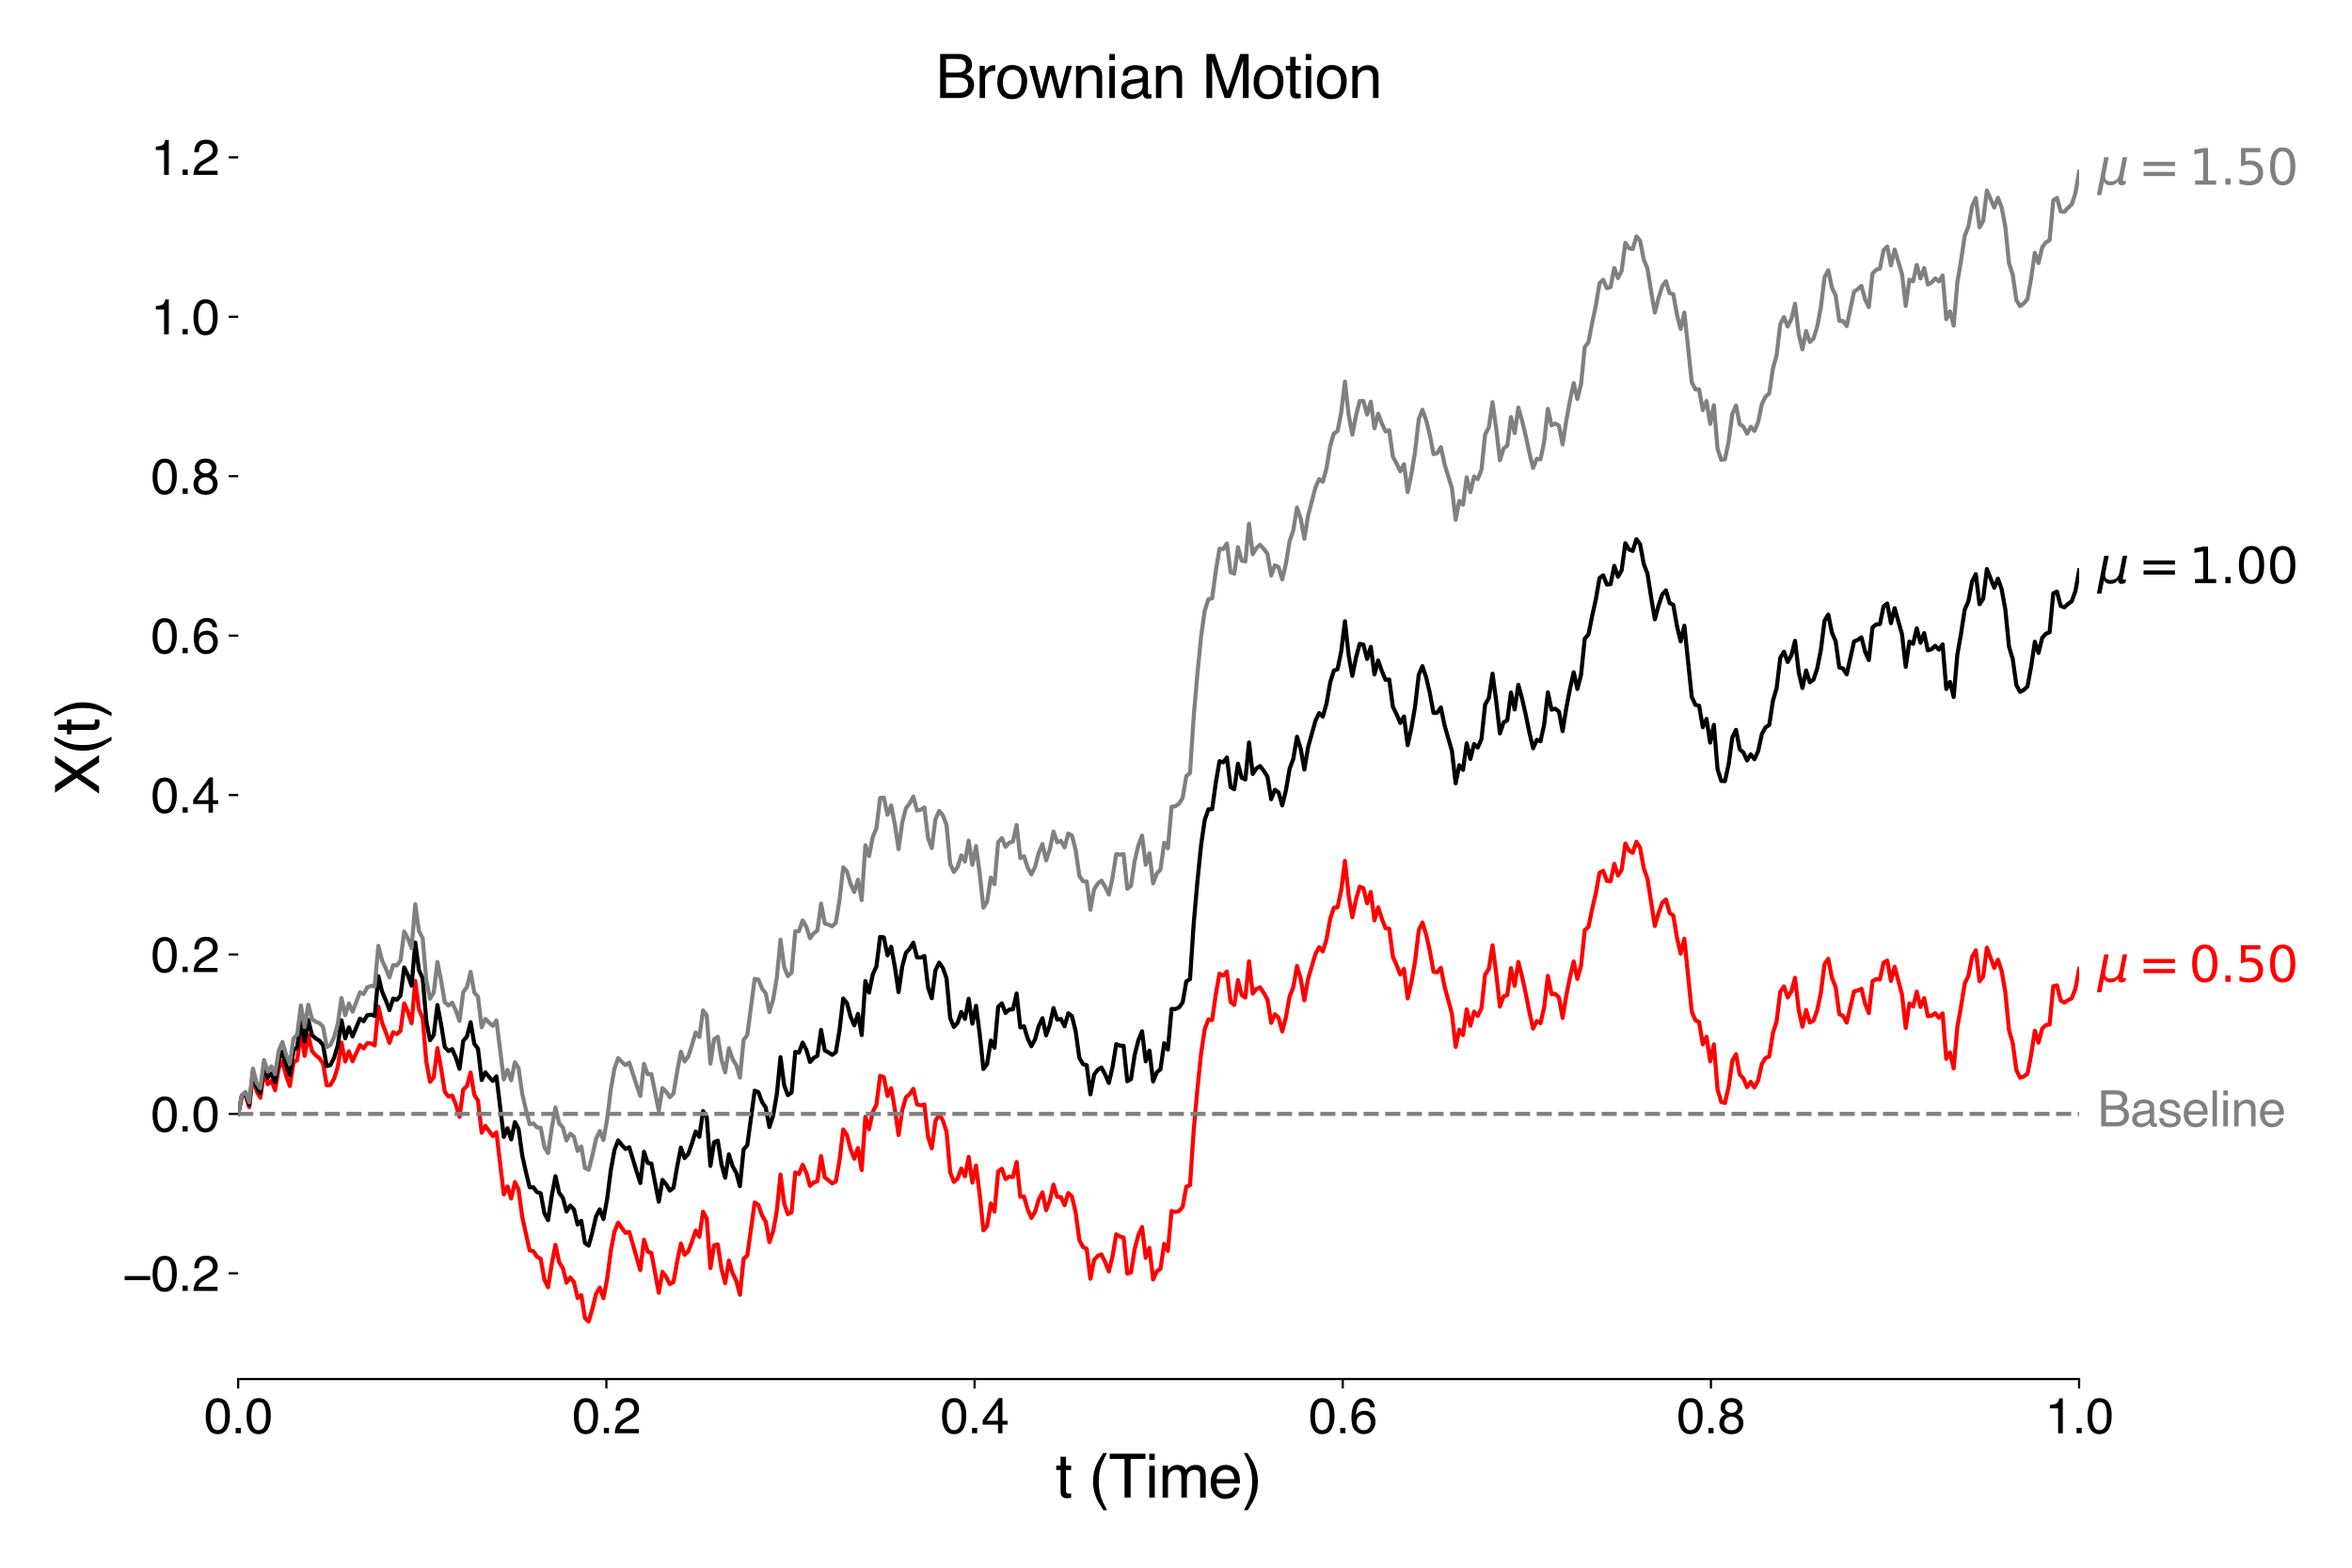 <?xml version="1.0" encoding="utf-8" standalone="no"?>
<!DOCTYPE svg PUBLIC "-//W3C//DTD SVG 1.1//EN"
  "http://www.w3.org/Graphics/SVG/1.1/DTD/svg11.dtd">
<svg xmlns:xlink="http://www.w3.org/1999/xlink" width="864pt" height="576pt" viewBox="0 0 864 576" xmlns="http://www.w3.org/2000/svg" version="1.1">
 <defs>
  <style type="text/css">*{stroke-linejoin: round; stroke-linecap: butt}</style>
 </defs>
 <g id="figure_1">
  <g id="patch_1">
   <path d="M 0 576 
L 864 576 
L 864 0 
L 0 0 
z
" style="fill: #ffffff"/>
  </g>
  <g id="axes_1">
   <g id="patch_2">
    <path d="M 87.5 506.68 
L 763.754 506.68 
L 763.754 42 
L 87.5 42 
z
" style="fill: #ffffff"/>
   </g>
   <g id="matplotlib.axis_1">
    <g id="xtick_1">
     <g id="line2d_1">
      <defs>
       <path id="m5b797ebaa3" d="M 0 0 
L 0 3.5 
" style="stroke: #000000; stroke-width: 0.8"/>
      </defs>
      <g>
       <use xlink:href="#m5b797ebaa3" x="87.5" y="506.68" style="stroke: #000000; stroke-width: 0.8"/>
      </g>
     </g>
     <g id="text_1">
      <!-- 0.0 -->
      <g transform="translate(74.99 526.592) scale(0.18 -0.18)">
       <defs>
        <path id="Helvetica-30" d="M 1731 4475 
Q 2600 4475 2988 3759 
Q 3288 3206 3288 2244 
Q 3288 1331 3016 734 
Q 2622 -122 1728 -122 
Q 922 -122 528 578 
Q 200 1163 200 2147 
Q 200 2909 397 3456 
Q 766 4475 1731 4475 
z
M 1725 391 
Q 2163 391 2422 778 
Q 2681 1166 2681 2222 
Q 2681 2984 2493 3476 
Q 2306 3969 1766 3969 
Q 1269 3969 1039 3501 
Q 809 3034 809 2125 
Q 809 1441 956 1025 
Q 1181 391 1725 391 
z
" transform="scale(0.016)"/>
        <path id="Helvetica-2e" d="M 547 681 
L 1200 681 
L 1200 0 
L 547 0 
L 547 681 
z
" transform="scale(0.016)"/>
       </defs>
       <use xlink:href="#Helvetica-30"/>
       <use xlink:href="#Helvetica-2e" x="55.615"/>
       <use xlink:href="#Helvetica-30" x="83.398"/>
      </g>
     </g>
    </g>
    <g id="xtick_2">
     <g id="line2d_2">
      <g>
       <use xlink:href="#m5b797ebaa3" x="222.751" y="506.68" style="stroke: #000000; stroke-width: 0.8"/>
      </g>
     </g>
     <g id="text_2">
      <!-- 0.2 -->
      <g transform="translate(210.241 526.592) scale(0.18 -0.18)">
       <defs>
        <path id="Helvetica-32" d="M 200 0 
Q 231 578 439 1006 
Q 647 1434 1250 1784 
L 1850 2131 
Q 2253 2366 2416 2531 
Q 2672 2791 2672 3125 
Q 2672 3516 2437 3745 
Q 2203 3975 1813 3975 
Q 1234 3975 1013 3538 
Q 894 3303 881 2888 
L 309 2888 
Q 319 3472 525 3841 
Q 891 4491 1816 4491 
Q 2584 4491 2939 4075 
Q 3294 3659 3294 3150 
Q 3294 2613 2916 2231 
Q 2697 2009 2131 1694 
L 1703 1456 
Q 1397 1288 1222 1134 
Q 909 863 828 531 
L 3272 531 
L 3272 0 
L 200 0 
z
" transform="scale(0.016)"/>
       </defs>
       <use xlink:href="#Helvetica-30"/>
       <use xlink:href="#Helvetica-2e" x="55.615"/>
       <use xlink:href="#Helvetica-32" x="83.398"/>
      </g>
     </g>
    </g>
    <g id="xtick_3">
     <g id="line2d_3">
      <g>
       <use xlink:href="#m5b797ebaa3" x="358.002" y="506.68" style="stroke: #000000; stroke-width: 0.8"/>
      </g>
     </g>
     <g id="text_3">
      <!-- 0.4 -->
      <g transform="translate(345.492 526.592) scale(0.18 -0.18)">
       <defs>
        <path id="Helvetica-34" d="M 2116 1584 
L 2116 3613 
L 681 1584 
L 2116 1584 
z
M 2125 0 
L 2125 1094 
L 163 1094 
L 163 1644 
L 2213 4488 
L 2688 4488 
L 2688 1584 
L 3347 1584 
L 3347 1094 
L 2688 1094 
L 2688 0 
L 2125 0 
z
" transform="scale(0.016)"/>
       </defs>
       <use xlink:href="#Helvetica-30"/>
       <use xlink:href="#Helvetica-2e" x="55.615"/>
       <use xlink:href="#Helvetica-34" x="83.398"/>
      </g>
     </g>
    </g>
    <g id="xtick_4">
     <g id="line2d_4">
      <g>
       <use xlink:href="#m5b797ebaa3" x="493.252" y="506.68" style="stroke: #000000; stroke-width: 0.8"/>
      </g>
     </g>
     <g id="text_4">
      <!-- 0.6 -->
      <g transform="translate(480.742 526.592) scale(0.18 -0.18)">
       <defs>
        <path id="Helvetica-36" d="M 1872 4494 
Q 2622 4494 2917 4105 
Q 3213 3716 3213 3303 
L 2656 3303 
Q 2606 3569 2497 3719 
Q 2294 4000 1881 4000 
Q 1409 4000 1131 3564 
Q 853 3128 822 2316 
Q 1016 2600 1309 2741 
Q 1578 2866 1909 2866 
Q 2472 2866 2890 2506 
Q 3309 2147 3309 1434 
Q 3309 825 2912 354 
Q 2516 -116 1781 -116 
Q 1153 -116 697 361 
Q 241 838 241 1966 
Q 241 2800 444 3381 
Q 834 4494 1872 4494 
z
M 1831 384 
Q 2275 384 2495 682 
Q 2716 981 2716 1388 
Q 2716 1731 2519 2042 
Q 2322 2353 1803 2353 
Q 1441 2353 1167 2112 
Q 894 1872 894 1388 
Q 894 963 1142 673 
Q 1391 384 1831 384 
z
" transform="scale(0.016)"/>
       </defs>
       <use xlink:href="#Helvetica-30"/>
       <use xlink:href="#Helvetica-2e" x="55.615"/>
       <use xlink:href="#Helvetica-36" x="83.398"/>
      </g>
     </g>
    </g>
    <g id="xtick_5">
     <g id="line2d_5">
      <g>
       <use xlink:href="#m5b797ebaa3" x="628.503" y="506.68" style="stroke: #000000; stroke-width: 0.8"/>
      </g>
     </g>
     <g id="text_5">
      <!-- 0.8 -->
      <g transform="translate(615.993 526.592) scale(0.18 -0.18)">
       <defs>
        <path id="Helvetica-38" d="M 1741 2600 
Q 2113 2600 2322 2808 
Q 2531 3016 2531 3303 
Q 2531 3553 2331 3762 
Q 2131 3972 1722 3972 
Q 1316 3972 1134 3762 
Q 953 3553 953 3272 
Q 953 2956 1187 2778 
Q 1422 2600 1741 2600 
z
M 1775 384 
Q 2166 384 2423 595 
Q 2681 806 2681 1225 
Q 2681 1659 2415 1884 
Q 2150 2109 1734 2109 
Q 1331 2109 1076 1879 
Q 822 1650 822 1244 
Q 822 894 1055 639 
Q 1288 384 1775 384 
z
M 975 2384 
Q 741 2484 609 2619 
Q 363 2869 363 3269 
Q 363 3769 725 4128 
Q 1088 4488 1753 4488 
Q 2397 4488 2762 4148 
Q 3128 3809 3128 3356 
Q 3128 2938 2916 2678 
Q 2797 2531 2547 2391 
Q 2825 2263 2984 2097 
Q 3281 1784 3281 1284 
Q 3281 694 2884 283 
Q 2488 -128 1763 -128 
Q 1109 -128 657 226 
Q 206 581 206 1256 
Q 206 1653 400 1942 
Q 594 2231 975 2384 
z
" transform="scale(0.016)"/>
       </defs>
       <use xlink:href="#Helvetica-30"/>
       <use xlink:href="#Helvetica-2e" x="55.615"/>
       <use xlink:href="#Helvetica-38" x="83.398"/>
      </g>
     </g>
    </g>
    <g id="xtick_6">
     <g id="line2d_6">
      <g>
       <use xlink:href="#m5b797ebaa3" x="763.754" y="506.68" style="stroke: #000000; stroke-width: 0.8"/>
      </g>
     </g>
     <g id="text_6">
      <!-- 1.0 -->
      <g transform="translate(751.244 526.592) scale(0.18 -0.18)">
       <defs>
        <path id="Helvetica-31" d="M 613 3169 
L 613 3600 
Q 1222 3659 1462 3798 
Q 1703 3938 1822 4456 
L 2266 4456 
L 2266 0 
L 1666 0 
L 1666 3169 
L 613 3169 
z
" transform="scale(0.016)"/>
       </defs>
       <use xlink:href="#Helvetica-31"/>
       <use xlink:href="#Helvetica-2e" x="55.615"/>
       <use xlink:href="#Helvetica-30" x="83.398"/>
      </g>
     </g>
    </g>
    <g id="text_7">
     <!-- t (Time) -->
     <g transform="translate(387.747 550.287) scale(0.22 -0.22)">
      <defs>
       <path id="Helvetica-74" d="M 525 4281 
L 1094 4281 
L 1094 3347 
L 1628 3347 
L 1628 2888 
L 1094 2888 
L 1094 703 
Q 1094 528 1213 469 
Q 1278 434 1431 434 
Q 1472 434 1519 436 
Q 1566 438 1628 444 
L 1628 0 
Q 1531 -28 1426 -40 
Q 1322 -53 1200 -53 
Q 806 -53 665 148 
Q 525 350 525 672 
L 525 2888 
L 72 2888 
L 72 3347 
L 525 3347 
L 525 4281 
z
" transform="scale(0.016)"/>
       <path id="Helvetica-20" transform="scale(0.016)"/>
       <path id="Helvetica-28" d="M 1894 4666 
Q 1403 3713 1256 3263 
Q 1034 2578 1034 1681 
Q 1034 775 1288 25 
Q 1444 -438 1903 -1306 
L 1525 -1306 
Q 1069 -594 959 -397 
Q 850 -200 722 138 
Q 547 600 478 1125 
Q 444 1397 444 1644 
Q 444 2569 734 3291 
Q 919 3750 1503 4666 
L 1894 4666 
z
" transform="scale(0.016)"/>
       <path id="Helvetica-54" d="M 3828 4591 
L 3828 4044 
L 2281 4044 
L 2281 0 
L 1650 0 
L 1650 4044 
L 103 4044 
L 103 4591 
L 3828 4591 
z
" transform="scale(0.016)"/>
       <path id="Helvetica-69" d="M 413 3331 
L 984 3331 
L 984 0 
L 413 0 
L 413 3331 
z
M 413 4591 
L 984 4591 
L 984 3953 
L 413 3953 
L 413 4591 
z
" transform="scale(0.016)"/>
       <path id="Helvetica-6d" d="M 413 3347 
L 969 3347 
L 969 2872 
Q 1169 3119 1331 3231 
Q 1609 3422 1963 3422 
Q 2363 3422 2606 3225 
Q 2744 3113 2856 2894 
Q 3044 3163 3297 3292 
Q 3550 3422 3866 3422 
Q 4541 3422 4784 2934 
Q 4916 2672 4916 2228 
L 4916 0 
L 4331 0 
L 4331 2325 
Q 4331 2659 4164 2784 
Q 3997 2909 3756 2909 
Q 3425 2909 3186 2687 
Q 2947 2466 2947 1947 
L 2947 0 
L 2375 0 
L 2375 2184 
Q 2375 2525 2294 2681 
Q 2166 2916 1816 2916 
Q 1497 2916 1236 2669 
Q 975 2422 975 1775 
L 975 0 
L 413 0 
L 413 3347 
z
" transform="scale(0.016)"/>
       <path id="Helvetica-65" d="M 1806 3422 
Q 2163 3422 2497 3255 
Q 2831 3088 3006 2822 
Q 3175 2569 3231 2231 
Q 3281 2000 3281 1494 
L 828 1494 
Q 844 984 1069 676 
Q 1294 369 1766 369 
Q 2206 369 2469 659 
Q 2619 828 2681 1050 
L 3234 1050 
Q 3213 866 3089 639 
Q 2966 413 2813 269 
Q 2556 19 2178 -69 
Q 1975 -119 1719 -119 
Q 1094 -119 659 336 
Q 225 791 225 1609 
Q 225 2416 662 2919 
Q 1100 3422 1806 3422 
z
M 2703 1941 
Q 2669 2306 2544 2525 
Q 2313 2931 1772 2931 
Q 1384 2931 1121 2651 
Q 859 2372 844 1941 
L 2703 1941 
z
M 1753 3428 
L 1753 3428 
z
" transform="scale(0.016)"/>
       <path id="Helvetica-29" d="M 222 -1306 
Q 719 -338 863 106 
Q 1081 778 1081 1681 
Q 1081 2584 828 3334 
Q 672 3797 213 4666 
L 591 4666 
Q 1072 3897 1173 3717 
Q 1275 3538 1394 3222 
Q 1544 2831 1608 2450 
Q 1672 2069 1672 1716 
Q 1672 791 1378 66 
Q 1194 -400 613 -1306 
L 222 -1306 
z
" transform="scale(0.016)"/>
      </defs>
      <use xlink:href="#Helvetica-74"/>
      <use xlink:href="#Helvetica-20" x="27.783"/>
      <use xlink:href="#Helvetica-28" x="55.566"/>
      <use xlink:href="#Helvetica-54" x="88.867"/>
      <use xlink:href="#Helvetica-69" x="149.951"/>
      <use xlink:href="#Helvetica-6d" x="172.168"/>
      <use xlink:href="#Helvetica-65" x="255.469"/>
      <use xlink:href="#Helvetica-29" x="311.084"/>
     </g>
    </g>
   </g>
   <g id="matplotlib.axis_2">
    <g id="ytick_1">
     <g id="line2d_7">
      <defs>
       <path id="mad51341222" d="M 0 0 
L -3.5 0 
" style="stroke: #000000; stroke-width: 0.8"/>
      </defs>
      <g>
       <use xlink:href="#mad51341222" x="87.5" y="467.847" style="stroke: #000000; stroke-width: 0.8"/>
      </g>
     </g>
     <g id="text_8">
      <!-- −0.2 -->
      <g transform="translate(44.967 474.303) scale(0.18 -0.18)">
       <defs>
        <path id="Helvetica-2212" d="M 3547 1894 
L 3547 1369 
L 288 1369 
L 288 1894 
L 3547 1894 
z
" transform="scale(0.016)"/>
       </defs>
       <use xlink:href="#Helvetica-2212"/>
       <use xlink:href="#Helvetica-30" x="58.398"/>
       <use xlink:href="#Helvetica-2e" x="114.014"/>
       <use xlink:href="#Helvetica-32" x="141.797"/>
      </g>
     </g>
    </g>
    <g id="ytick_2">
     <g id="line2d_8">
      <g>
       <use xlink:href="#mad51341222" x="87.5" y="409.271" style="stroke: #000000; stroke-width: 0.8"/>
      </g>
     </g>
     <g id="text_9">
      <!-- 0.0 -->
      <g transform="translate(55.48 415.727) scale(0.18 -0.18)">
       <use xlink:href="#Helvetica-30"/>
       <use xlink:href="#Helvetica-2e" x="55.615"/>
       <use xlink:href="#Helvetica-30" x="83.398"/>
      </g>
     </g>
    </g>
    <g id="ytick_3">
     <g id="line2d_9">
      <g>
       <use xlink:href="#mad51341222" x="87.5" y="350.695" style="stroke: #000000; stroke-width: 0.8"/>
      </g>
     </g>
     <g id="text_10">
      <!-- 0.2 -->
      <g transform="translate(55.48 357.151) scale(0.18 -0.18)">
       <use xlink:href="#Helvetica-30"/>
       <use xlink:href="#Helvetica-2e" x="55.615"/>
       <use xlink:href="#Helvetica-32" x="83.398"/>
      </g>
     </g>
    </g>
    <g id="ytick_4">
     <g id="line2d_10">
      <g>
       <use xlink:href="#mad51341222" x="87.5" y="292.118" style="stroke: #000000; stroke-width: 0.8"/>
      </g>
     </g>
     <g id="text_11">
      <!-- 0.4 -->
      <g transform="translate(55.48 298.574) scale(0.18 -0.18)">
       <use xlink:href="#Helvetica-30"/>
       <use xlink:href="#Helvetica-2e" x="55.615"/>
       <use xlink:href="#Helvetica-34" x="83.398"/>
      </g>
     </g>
    </g>
    <g id="ytick_5">
     <g id="line2d_11">
      <g>
       <use xlink:href="#mad51341222" x="87.5" y="233.542" style="stroke: #000000; stroke-width: 0.8"/>
      </g>
     </g>
     <g id="text_12">
      <!-- 0.6 -->
      <g transform="translate(55.48 239.998) scale(0.18 -0.18)">
       <use xlink:href="#Helvetica-30"/>
       <use xlink:href="#Helvetica-2e" x="55.615"/>
       <use xlink:href="#Helvetica-36" x="83.398"/>
      </g>
     </g>
    </g>
    <g id="ytick_6">
     <g id="line2d_12">
      <g>
       <use xlink:href="#mad51341222" x="87.5" y="174.966" style="stroke: #000000; stroke-width: 0.8"/>
      </g>
     </g>
     <g id="text_13">
      <!-- 0.8 -->
      <g transform="translate(55.48 181.422) scale(0.18 -0.18)">
       <use xlink:href="#Helvetica-30"/>
       <use xlink:href="#Helvetica-2e" x="55.615"/>
       <use xlink:href="#Helvetica-38" x="83.398"/>
      </g>
     </g>
    </g>
    <g id="ytick_7">
     <g id="line2d_13">
      <g>
       <use xlink:href="#mad51341222" x="87.5" y="116.39" style="stroke: #000000; stroke-width: 0.8"/>
      </g>
     </g>
     <g id="text_14">
      <!-- 1.0 -->
      <g transform="translate(55.48 122.846) scale(0.18 -0.18)">
       <use xlink:href="#Helvetica-31"/>
       <use xlink:href="#Helvetica-2e" x="55.615"/>
       <use xlink:href="#Helvetica-30" x="83.398"/>
      </g>
     </g>
    </g>
    <g id="ytick_8">
     <g id="line2d_14">
      <g>
       <use xlink:href="#mad51341222" x="87.5" y="57.813" style="stroke: #000000; stroke-width: 0.8"/>
      </g>
     </g>
     <g id="text_15">
      <!-- 1.2 -->
      <g transform="translate(55.48 64.27) scale(0.18 -0.18)">
       <use xlink:href="#Helvetica-31"/>
       <use xlink:href="#Helvetica-2e" x="55.615"/>
       <use xlink:href="#Helvetica-32" x="83.398"/>
      </g>
     </g>
    </g>
    <g id="text_16">
     <!-- X(t) -->
     <g transform="translate(36.381 292.059) rotate(-90) scale(0.22 -0.22)">
      <defs>
       <path id="Helvetica-58" d="M 881 0 
L 131 0 
L 1775 2353 
L 234 4591 
L 1013 4591 
L 2184 2834 
L 3347 4591 
L 4088 4591 
L 2547 2353 
L 4163 0 
L 3391 0 
L 2153 1888 
L 881 0 
z
" transform="scale(0.016)"/>
      </defs>
      <use xlink:href="#Helvetica-58"/>
      <use xlink:href="#Helvetica-28" x="66.699"/>
      <use xlink:href="#Helvetica-74" x="100"/>
      <use xlink:href="#Helvetica-29" x="127.783"/>
     </g>
    </g>
   </g>
   <g id="line2d_15">
    <path d="M 87.5 409.271 
L 88.855 402.886 
L 90.21 402.371 
L 91.566 406.772 
L 92.921 394.971 
L 94.276 400.898 
L 95.631 403.352 
L 96.987 393.576 
L 98.342 398.363 
L 99.697 397.077 
L 101.052 400.535 
L 102.407 392.511 
L 103.763 389.887 
L 105.118 395.288 
L 106.473 399.04 
L 107.828 390.318 
L 109.183 389.489 
L 110.539 379.395 
L 111.894 387.962 
L 113.249 380.33 
L 114.604 386.188 
L 115.96 387.702 
L 117.315 388.804 
L 118.67 390.729 
L 120.025 398.781 
L 121.38 398.641 
L 122.736 396.268 
L 124.091 391.985 
L 125.446 383.117 
L 126.801 390.022 
L 128.157 386.277 
L 129.512 389.922 
L 132.222 383.963 
L 133.577 385.196 
L 134.933 383.287 
L 136.288 383.373 
L 137.643 384.117 
L 138.998 369.84 
L 140.354 375.78 
L 141.709 379.255 
L 143.064 383.186 
L 144.419 379.227 
L 145.774 379.965 
L 147.13 378.72 
L 148.485 368.676 
L 149.84 371.799 
L 151.195 375.96 
L 152.55 360.407 
L 153.906 370.868 
L 155.261 374.04 
L 156.616 390.172 
L 157.971 397.478 
L 159.327 395.834 
L 160.682 385.113 
L 162.037 392.495 
L 163.392 401.149 
L 164.747 402.901 
L 166.103 402.481 
L 167.458 405.89 
L 168.813 410.335 
L 170.168 400.342 
L 171.524 399.054 
L 172.879 394.069 
L 174.234 402.258 
L 175.589 404.413 
L 176.944 416.201 
L 178.3 413.664 
L 181.01 417.417 
L 182.365 416.022 
L 185.076 438.862 
L 186.431 435.935 
L 187.786 440.377 
L 189.141 434.31 
L 190.497 437.101 
L 191.852 447.169 
L 194.562 459.425 
L 195.917 459.702 
L 197.273 461.77 
L 198.628 462.51 
L 199.983 470.17 
L 201.338 472.958 
L 202.694 464.306 
L 204.049 457.385 
L 205.404 463.798 
L 206.759 465.903 
L 208.114 471.273 
L 209.47 469.365 
L 210.825 471.053 
L 212.18 476.903 
L 213.535 475.846 
L 214.891 484.307 
L 216.246 485.558 
L 217.601 480.955 
L 218.956 475.391 
L 220.311 473.08 
L 221.667 476.97 
L 223.022 469.948 
L 224.377 459.624 
L 225.732 452.458 
L 227.087 449.225 
L 228.443 451.21 
L 229.798 452.979 
L 231.153 452.629 
L 235.219 466.661 
L 236.574 455.474 
L 237.929 459.851 
L 239.284 460.385 
L 241.995 475.003 
L 243.35 467.275 
L 244.705 469.179 
L 246.061 471.797 
L 247.416 471.014 
L 248.771 463.43 
L 250.126 456.881 
L 251.481 461.025 
L 252.837 459.783 
L 254.192 456.18 
L 255.547 452.128 
L 256.902 454.402 
L 258.258 445.2 
L 259.613 447.661 
L 260.968 465.942 
L 262.323 457.54 
L 263.678 457.236 
L 265.034 466.223 
L 266.389 471.46 
L 267.744 463.174 
L 269.099 467.77 
L 270.454 470.522 
L 271.81 475.742 
L 273.165 462.503 
L 274.52 461.266 
L 277.231 441.816 
L 278.586 442.685 
L 279.941 446.57 
L 281.296 448.912 
L 282.651 456.381 
L 284.007 452.388 
L 285.362 444.932 
L 286.717 431.57 
L 288.072 442.235 
L 289.428 446.098 
L 290.783 445.413 
L 292.138 430.792 
L 293.493 431.373 
L 294.848 427.978 
L 296.204 430.886 
L 297.559 435.697 
L 298.914 434.467 
L 300.269 434.021 
L 301.624 424.753 
L 302.98 432.604 
L 304.335 433.639 
L 305.69 434.833 
L 307.045 434.111 
L 308.401 426.324 
L 309.756 414.981 
L 311.111 416.972 
L 312.466 422.264 
L 313.821 425.745 
L 315.177 421.825 
L 316.532 429.918 
L 317.887 410.355 
L 319.242 414.897 
L 320.598 408.53 
L 321.953 405.847 
L 323.308 395.31 
L 324.663 395.75 
L 326.018 402.674 
L 327.374 399.823 
L 328.729 407.543 
L 330.084 417.057 
L 331.439 407.895 
L 332.795 403.178 
L 334.15 402.016 
L 335.505 400.073 
L 336.86 405.767 
L 338.215 406.119 
L 339.571 405.83 
L 340.926 417.729 
L 342.281 421.951 
L 343.636 411.937 
L 344.991 409.462 
L 346.347 411.665 
L 347.702 415.813 
L 349.057 430.77 
L 350.412 434.252 
L 351.768 433.047 
L 353.123 429.335 
L 354.478 432.196 
L 355.833 425.073 
L 357.188 434.559 
L 358.544 428.23 
L 359.899 438.959 
L 361.254 452.049 
L 362.609 450.509 
L 363.965 442.17 
L 365.32 445.168 
L 366.675 430.382 
L 368.03 429.415 
L 369.385 433.229 
L 370.741 432.291 
L 372.096 432.476 
L 373.451 426.948 
L 374.806 439.728 
L 376.161 439.591 
L 377.517 444.356 
L 378.872 447.486 
L 380.227 445.28 
L 381.582 440.677 
L 382.938 438.084 
L 384.293 444.663 
L 385.648 441.162 
L 387.003 435.244 
L 388.358 439.765 
L 389.714 439.821 
L 391.069 442.81 
L 392.424 438.335 
L 393.779 439.652 
L 395.135 445.504 
L 396.49 455.576 
L 397.845 458.211 
L 399.2 458.873 
L 400.555 469.849 
L 401.911 462.936 
L 403.266 461.414 
L 404.621 460.903 
L 405.976 463.756 
L 407.332 467.167 
L 408.687 461.625 
L 410.042 453.502 
L 411.397 454.312 
L 412.752 454.696 
L 414.108 467.986 
L 415.463 467.508 
L 416.818 458.925 
L 418.173 453.839 
L 419.528 450.814 
L 420.884 462.144 
L 422.239 458.502 
L 423.594 470.131 
L 424.949 467.09 
L 426.305 466.217 
L 427.66 456.96 
L 429.015 459.587 
L 430.37 444.935 
L 431.725 445.306 
L 433.081 444.987 
L 434.436 443.458 
L 435.791 436.001 
L 437.146 435.463 
L 438.502 415.362 
L 439.857 400.26 
L 441.212 387.16 
L 442.567 378.077 
L 443.922 374.549 
L 445.278 374.773 
L 446.633 365.259 
L 447.988 357.731 
L 449.343 358.463 
L 450.698 356.975 
L 452.054 368.134 
L 453.409 369.238 
L 454.764 360.117 
L 456.119 365.579 
L 457.475 366.516 
L 458.83 353.215 
L 460.185 365.079 
L 461.54 363.32 
L 462.895 362.756 
L 464.251 364.833 
L 465.606 367.262 
L 466.961 375.814 
L 468.316 372.647 
L 469.672 373.895 
L 471.027 378.983 
L 472.382 373.733 
L 473.737 366.088 
L 475.092 362.737 
L 476.448 354.93 
L 477.803 359.587 
L 479.158 367.565 
L 480.513 359.679 
L 483.224 350.535 
L 484.579 347.991 
L 485.934 349.578 
L 487.289 345.112 
L 488.645 337.57 
L 490 333.55 
L 491.355 333.316 
L 492.71 326.946 
L 494.065 316.298 
L 495.421 329.073 
L 496.776 336.973 
L 498.131 330.491 
L 499.486 325.769 
L 500.842 326.34 
L 502.197 331.92 
L 503.552 327.762 
L 504.907 338.168 
L 506.262 333.359 
L 507.618 337.561 
L 508.973 341.047 
L 510.328 341.219 
L 511.683 351.537 
L 513.039 354.61 
L 514.394 358.088 
L 515.749 356.002 
L 517.104 366.826 
L 518.459 360.945 
L 519.815 353.284 
L 521.17 341.848 
L 522.525 338.952 
L 523.88 343.335 
L 525.236 349.355 
L 526.591 357.015 
L 527.946 357.229 
L 529.301 355.614 
L 530.656 362.494 
L 533.367 372.492 
L 534.722 384.664 
L 536.077 378.292 
L 537.432 380.286 
L 538.788 370.825 
L 540.143 376.869 
L 541.498 371.677 
L 542.853 373.275 
L 544.209 370.424 
L 545.564 358.039 
L 546.919 356.001 
L 548.274 347.306 
L 549.629 357.681 
L 550.985 369.833 
L 552.34 366.107 
L 553.695 365.606 
L 555.05 355.703 
L 556.406 362.188 
L 557.761 353.434 
L 559.116 358.793 
L 560.471 364.973 
L 561.826 371.922 
L 563.182 377.946 
L 564.537 375.14 
L 565.892 375.972 
L 567.247 370.106 
L 568.602 358.567 
L 569.958 365.225 
L 571.313 365.161 
L 572.668 366.501 
L 574.023 374.004 
L 575.379 365.766 
L 576.734 359.019 
L 578.089 353.229 
L 579.444 359.681 
L 580.799 354.725 
L 582.155 341.733 
L 583.51 340.568 
L 584.865 334.044 
L 586.22 328.26 
L 587.576 320.672 
L 588.931 319.959 
L 590.286 323.665 
L 591.641 323.793 
L 592.996 317.373 
L 594.352 321.681 
L 595.707 319.601 
L 597.062 309.918 
L 598.417 312.504 
L 599.773 313.358 
L 601.128 309.321 
L 602.483 311.463 
L 603.838 319.04 
L 605.193 322.857 
L 607.904 340.235 
L 609.259 335.498 
L 610.614 331.734 
L 611.969 330.48 
L 613.325 335.431 
L 614.68 336.381 
L 616.035 344.531 
L 617.39 350.383 
L 618.746 344.937 
L 621.456 371.656 
L 622.811 374.917 
L 624.166 375.51 
L 625.522 383.716 
L 626.877 380.936 
L 628.232 389.944 
L 629.587 383.718 
L 630.943 400.32 
L 632.298 404.906 
L 633.653 405.274 
L 635.008 399.335 
L 636.363 389.768 
L 637.719 387.307 
L 639.074 394.735 
L 640.429 396.217 
L 641.784 399.428 
L 643.139 397.486 
L 644.495 399.577 
L 645.85 396.91 
L 647.205 390.937 
L 648.56 388.726 
L 649.916 388.169 
L 651.271 379.569 
L 652.626 375.31 
L 653.981 364.39 
L 655.336 362.403 
L 656.692 366.496 
L 658.047 364.316 
L 659.402 359.29 
L 660.757 371.126 
L 662.113 377.241 
L 663.468 371.062 
L 664.823 375.698 
L 666.178 375.031 
L 667.533 371.271 
L 668.889 364.73 
L 670.244 354.254 
L 671.599 352.281 
L 672.954 359.233 
L 674.31 362.655 
L 675.665 372.615 
L 677.02 373.27 
L 678.375 375.727 
L 681.086 364.207 
L 682.441 363.953 
L 683.796 363.284 
L 685.151 368.878 
L 686.506 372.244 
L 687.862 360.53 
L 689.217 359.714 
L 690.572 359.896 
L 691.927 353.693 
L 693.283 352.945 
L 694.638 360.444 
L 695.993 355.213 
L 698.703 365.433 
L 700.059 377.7 
L 701.414 368.661 
L 702.769 369.803 
L 704.124 364.361 
L 705.48 369.988 
L 706.835 366.75 
L 708.19 373.366 
L 709.545 373.206 
L 710.9 372.272 
L 712.256 373.963 
L 713.611 372.361 
L 714.966 389.029 
L 716.321 386.738 
L 717.677 392.557 
L 719.032 377.222 
L 720.387 369.803 
L 721.742 361.347 
L 723.097 358.513 
L 724.453 351.568 
L 725.808 349.181 
L 727.163 360.535 
L 728.518 358.821 
L 729.873 348.175 
L 732.584 355.629 
L 733.939 352.617 
L 735.294 356.742 
L 736.65 364.506 
L 738.005 378.478 
L 739.36 383.229 
L 740.715 393.19 
L 742.07 395.959 
L 743.426 395.533 
L 744.781 394.546 
L 746.136 387.511 
L 747.491 378.723 
L 748.847 383.093 
L 750.202 377.874 
L 751.557 376.625 
L 752.912 376.429 
L 754.267 362.395 
L 755.623 362.039 
L 756.978 367.595 
L 758.333 368.386 
L 759.688 367.455 
L 761.043 366.787 
L 762.399 363.297 
L 763.754 356.003 
L 763.754 356.003 
" clip-path="url(#p11c32216fc)" style="fill: none; stroke: #ff0000; stroke-width: 1.5; stroke-linecap: square"/>
   </g>
   <g id="line2d_16">
    <path d="M 87.5 409.271 
L 88.855 402.593 
L 90.21 401.784 
L 91.566 405.891 
L 92.921 393.797 
L 94.276 399.431 
L 95.631 401.591 
L 96.987 391.522 
L 98.342 396.016 
L 99.697 394.435 
L 101.052 397.6 
L 102.407 389.283 
L 103.763 386.366 
L 105.118 391.473 
L 106.473 394.932 
L 107.828 385.916 
L 109.183 384.794 
L 110.539 374.406 
L 111.894 382.679 
L 113.249 374.754 
L 114.604 380.319 
L 115.96 381.539 
L 117.315 382.348 
L 118.67 383.979 
L 120.025 391.738 
L 121.38 391.305 
L 122.736 388.638 
L 124.091 384.062 
L 125.446 374.9 
L 126.801 381.511 
L 128.157 377.473 
L 129.512 380.824 
L 132.222 374.279 
L 133.577 375.218 
L 134.933 373.016 
L 136.288 372.808 
L 137.643 373.259 
L 138.998 358.688 
L 140.354 364.335 
L 141.709 367.516 
L 143.064 371.153 
L 144.419 366.901 
L 145.774 367.346 
L 147.13 365.808 
L 148.485 355.47 
L 149.84 358.3 
L 151.195 362.167 
L 152.55 346.32 
L 153.906 356.488 
L 155.261 359.367 
L 156.616 375.206 
L 157.971 382.217 
L 159.327 380.28 
L 160.682 369.266 
L 162.037 376.354 
L 163.392 384.714 
L 164.747 386.173 
L 166.103 385.46 
L 167.458 388.576 
L 168.813 392.726 
L 170.168 382.441 
L 171.524 380.859 
L 172.879 375.58 
L 174.234 383.476 
L 175.589 385.338 
L 176.944 396.832 
L 178.3 394.002 
L 179.655 395.682 
L 181.01 397.168 
L 182.365 395.48 
L 185.076 417.732 
L 186.431 414.512 
L 187.786 418.66 
L 189.141 412.3 
L 190.497 414.797 
L 191.852 424.572 
L 193.207 430.672 
L 194.562 436.241 
L 195.917 436.224 
L 197.273 437.999 
L 198.628 438.446 
L 199.983 445.813 
L 201.338 448.306 
L 202.694 439.361 
L 204.049 432.147 
L 205.404 438.266 
L 206.759 440.078 
L 208.114 445.154 
L 209.47 442.953 
L 210.825 444.348 
L 212.18 449.904 
L 213.535 448.553 
L 214.891 456.721 
L 216.246 457.679 
L 217.601 452.782 
L 218.956 446.925 
L 220.311 444.32 
L 221.667 447.917 
L 223.022 440.601 
L 224.377 429.984 
L 225.732 422.524 
L 227.087 418.997 
L 228.443 420.689 
L 229.798 422.165 
L 231.153 421.521 
L 233.864 430.447 
L 235.219 434.673 
L 236.574 423.193 
L 237.929 427.276 
L 239.284 427.516 
L 241.995 441.548 
L 243.35 433.526 
L 244.705 435.137 
L 246.061 437.461 
L 247.416 436.385 
L 248.771 428.507 
L 250.126 421.665 
L 251.481 425.516 
L 252.837 423.98 
L 254.192 420.083 
L 255.547 415.738 
L 256.902 417.719 
L 258.258 408.223 
L 259.613 410.391 
L 260.968 428.378 
L 262.323 419.682 
L 263.678 419.085 
L 265.034 427.779 
L 266.389 432.723 
L 267.744 424.143 
L 269.099 428.445 
L 270.454 430.904 
L 271.81 435.831 
L 273.165 422.298 
L 274.52 420.768 
L 277.231 400.73 
L 278.586 401.306 
L 279.941 404.897 
L 281.296 406.946 
L 282.651 414.121 
L 284.007 409.835 
L 285.362 402.086 
L 286.717 388.43 
L 288.072 398.802 
L 289.428 402.372 
L 290.783 401.393 
L 292.138 386.479 
L 293.493 386.766 
L 294.848 383.077 
L 296.204 385.692 
L 297.559 390.209 
L 298.914 388.686 
L 300.269 387.947 
L 301.624 378.385 
L 302.98 385.943 
L 304.335 386.684 
L 305.69 387.585 
L 307.045 386.569 
L 308.401 378.488 
L 309.756 366.852 
L 311.111 368.55 
L 312.466 373.548 
L 313.821 376.736 
L 315.177 372.522 
L 316.532 380.322 
L 317.887 360.465 
L 319.242 364.714 
L 320.598 358.053 
L 321.953 355.077 
L 323.308 344.247 
L 324.663 344.393 
L 326.018 351.024 
L 327.374 347.879 
L 328.729 355.306 
L 330.084 364.526 
L 331.439 355.071 
L 332.795 350.061 
L 334.15 348.604 
L 335.505 346.368 
L 336.86 351.769 
L 338.215 351.827 
L 339.571 351.245 
L 340.926 362.85 
L 342.281 366.779 
L 343.636 356.472 
L 344.991 353.703 
L 346.347 355.612 
L 347.702 359.467 
L 349.057 374.131 
L 350.412 377.32 
L 351.768 375.821 
L 353.123 371.815 
L 354.478 374.383 
L 355.833 366.966 
L 357.188 376.159 
L 358.544 369.536 
L 359.899 379.972 
L 361.254 392.768 
L 362.609 390.935 
L 363.965 382.302 
L 365.32 385.007 
L 366.675 369.927 
L 368.03 368.667 
L 369.385 372.187 
L 370.741 370.956 
L 372.096 370.847 
L 373.451 365.026 
L 374.806 377.512 
L 376.161 377.082 
L 377.517 381.554 
L 378.872 384.39 
L 380.227 381.89 
L 381.582 376.995 
L 382.938 374.108 
L 384.293 380.393 
L 385.648 376.599 
L 387.003 370.388 
L 388.358 374.616 
L 389.714 374.377 
L 391.069 377.073 
L 392.424 372.305 
L 393.779 373.328 
L 395.135 378.887 
L 396.49 388.665 
L 397.845 391.007 
L 399.2 391.375 
L 400.555 402.058 
L 401.911 394.852 
L 403.266 393.036 
L 404.621 392.231 
L 405.976 394.791 
L 407.332 397.909 
L 408.687 392.073 
L 410.042 383.656 
L 411.397 384.174 
L 412.752 384.263 
L 414.108 397.26 
L 415.463 396.489 
L 416.818 387.612 
L 418.173 382.233 
L 419.528 378.915 
L 420.884 389.951 
L 422.239 386.016 
L 423.594 397.351 
L 424.949 394.016 
L 426.305 392.85 
L 427.66 383.299 
L 429.015 385.633 
L 430.37 370.687 
L 431.725 370.765 
L 433.081 370.153 
L 434.436 368.33 
L 435.791 360.58 
L 437.146 359.748 
L 438.502 339.353 
L 439.857 323.959 
L 441.212 310.565 
L 442.567 301.188 
L 443.922 297.367 
L 445.278 297.298 
L 446.633 287.49 
L 447.988 279.668 
L 449.343 280.107 
L 450.698 278.326 
L 452.054 289.191 
L 453.409 290.002 
L 454.764 280.587 
L 456.119 285.756 
L 457.475 286.399 
L 458.83 272.805 
L 460.185 284.376 
L 461.54 282.322 
L 462.895 281.465 
L 464.251 283.249 
L 465.606 285.385 
L 466.961 293.643 
L 468.316 290.182 
L 469.672 291.137 
L 471.027 295.931 
L 472.382 290.388 
L 473.737 282.449 
L 475.092 278.805 
L 476.448 270.704 
L 477.803 275.068 
L 479.158 282.753 
L 480.513 274.573 
L 483.224 264.842 
L 484.579 262.005 
L 485.934 263.298 
L 487.289 258.539 
L 488.645 250.704 
L 490 246.39 
L 491.355 245.863 
L 492.71 239.199 
L 494.065 228.257 
L 495.421 240.739 
L 496.776 248.346 
L 498.131 241.57 
L 499.486 236.555 
L 500.842 236.832 
L 502.197 242.119 
L 503.552 237.667 
L 504.907 247.78 
L 506.262 242.677 
L 507.618 246.586 
L 508.973 249.778 
L 510.328 249.657 
L 511.683 259.682 
L 513.039 262.461 
L 514.394 265.645 
L 515.749 263.266 
L 517.104 273.797 
L 518.459 267.622 
L 519.815 259.668 
L 521.17 247.938 
L 522.525 244.749 
L 523.88 248.838 
L 525.236 254.565 
L 526.591 261.931 
L 527.946 261.852 
L 529.301 259.943 
L 530.656 266.53 
L 533.367 275.941 
L 534.722 287.82 
L 536.077 281.154 
L 537.432 282.855 
L 538.788 273.1 
L 540.143 278.851 
L 541.498 273.366 
L 542.853 274.67 
L 544.209 271.525 
L 545.564 258.846 
L 546.919 256.515 
L 548.274 247.527 
L 549.629 257.609 
L 550.985 269.467 
L 552.34 265.447 
L 553.695 264.653 
L 555.05 254.457 
L 556.406 260.648 
L 557.761 251.601 
L 559.116 256.666 
L 560.471 262.553 
L 561.826 269.208 
L 563.182 274.939 
L 564.537 271.839 
L 565.892 272.377 
L 567.247 266.218 
L 568.602 254.386 
L 569.958 260.75 
L 571.313 260.393 
L 572.668 261.439 
L 574.023 268.649 
L 575.379 260.118 
L 576.734 253.078 
L 578.089 246.994 
L 579.444 253.152 
L 580.799 247.903 
L 582.155 234.617 
L 583.51 233.159 
L 584.865 226.341 
L 586.22 220.264 
L 587.576 212.382 
L 588.931 211.376 
L 590.286 214.788 
L 591.641 214.623 
L 592.996 207.909 
L 594.352 211.924 
L 595.707 209.551 
L 597.062 199.574 
L 598.417 201.867 
L 599.773 202.427 
L 601.128 198.097 
L 602.483 199.945 
L 603.838 207.229 
L 605.193 210.753 
L 606.549 219.523 
L 607.904 227.543 
L 609.259 222.513 
L 610.614 218.455 
L 611.969 216.908 
L 613.325 221.565 
L 614.68 222.222 
L 616.035 230.078 
L 617.39 235.637 
L 618.746 229.897 
L 621.456 256.029 
L 622.811 258.997 
L 624.166 259.297 
L 625.522 267.209 
L 626.877 264.136 
L 628.232 272.85 
L 629.587 266.331 
L 630.943 282.639 
L 632.298 286.931 
L 633.653 287.006 
L 635.008 280.774 
L 636.363 270.914 
L 637.719 268.159 
L 639.074 275.293 
L 640.429 276.482 
L 641.784 279.4 
L 643.139 277.164 
L 644.495 278.962 
L 645.85 276.001 
L 647.205 269.735 
L 648.56 267.23 
L 649.916 266.38 
L 651.271 257.487 
L 652.626 252.934 
L 653.981 241.721 
L 655.336 239.44 
L 656.692 243.239 
L 658.047 240.766 
L 659.402 235.447 
L 660.757 246.989 
L 662.113 252.811 
L 663.468 246.338 
L 664.823 250.68 
L 666.178 249.72 
L 667.533 245.666 
L 668.889 238.832 
L 670.244 228.062 
L 671.599 225.796 
L 672.954 232.455 
L 674.31 235.583 
L 675.665 245.25 
L 677.02 245.611 
L 678.375 247.775 
L 681.086 235.668 
L 682.441 235.12 
L 683.796 234.158 
L 685.151 239.459 
L 686.506 242.531 
L 687.862 230.524 
L 689.217 229.414 
L 690.572 229.302 
L 691.927 222.806 
L 693.283 221.764 
L 694.638 228.971 
L 695.993 223.445 
L 698.703 233.079 
L 700.059 245.053 
L 701.414 235.72 
L 702.769 236.569 
L 704.124 230.833 
L 705.48 236.167 
L 706.835 232.635 
L 708.19 238.957 
L 709.545 238.504 
L 710.9 237.277 
L 712.256 238.674 
L 713.611 236.778 
L 714.966 253.153 
L 716.321 250.569 
L 717.677 256.095 
L 719.032 240.466 
L 720.387 232.753 
L 721.742 224.004 
L 723.097 220.876 
L 724.453 213.638 
L 725.808 210.957 
L 727.163 222.018 
L 728.518 220.011 
L 729.873 209.072 
L 732.584 215.939 
L 733.939 212.633 
L 735.294 216.465 
L 736.65 223.935 
L 738.005 237.614 
L 739.36 242.071 
L 740.715 251.739 
L 742.07 254.214 
L 743.426 253.494 
L 744.781 252.214 
L 746.136 244.886 
L 747.491 235.805 
L 748.847 239.88 
L 750.202 234.368 
L 751.557 232.825 
L 752.912 232.336 
L 754.267 218.008 
L 755.623 217.359 
L 756.978 222.622 
L 758.333 223.119 
L 759.688 221.895 
L 761.043 220.934 
L 762.399 217.15 
L 763.754 209.562 
L 763.754 209.562 
" clip-path="url(#p11c32216fc)" style="fill: none; stroke: #000000; stroke-width: 1.5; stroke-linecap: square"/>
   </g>
   <g id="line2d_17">
    <path d="M 87.5 409.271 
L 88.855 402.299 
L 90.21 401.197 
L 91.566 405.011 
L 92.921 392.623 
L 94.276 397.963 
L 95.631 399.83 
L 96.987 389.467 
L 98.342 393.668 
L 99.697 391.794 
L 101.052 394.666 
L 102.407 386.054 
L 103.763 382.844 
L 105.118 387.658 
L 106.473 390.823 
L 107.828 381.514 
L 109.183 380.098 
L 110.539 369.417 
L 111.894 377.397 
L 113.249 369.178 
L 114.604 374.449 
L 115.96 375.376 
L 117.315 375.891 
L 118.67 377.229 
L 120.025 384.695 
L 121.38 383.968 
L 122.736 381.007 
L 124.091 376.138 
L 125.446 366.683 
L 126.801 373 
L 128.157 368.669 
L 129.512 371.727 
L 132.222 364.594 
L 133.577 365.24 
L 134.933 362.744 
L 136.288 362.243 
L 137.643 362.401 
L 138.998 347.537 
L 140.354 352.89 
L 141.709 355.778 
L 143.064 359.121 
L 144.419 354.576 
L 145.774 354.726 
L 147.13 352.895 
L 148.485 342.263 
L 149.84 344.8 
L 151.195 348.374 
L 152.55 332.234 
L 153.906 342.108 
L 155.261 344.694 
L 156.616 360.239 
L 157.971 366.957 
L 159.327 364.726 
L 160.682 353.419 
L 162.037 360.213 
L 163.392 368.28 
L 164.747 369.445 
L 166.103 368.438 
L 167.458 371.261 
L 168.813 375.118 
L 170.168 364.539 
L 171.524 362.664 
L 172.879 357.092 
L 174.234 364.694 
L 175.589 366.262 
L 176.944 377.463 
L 178.3 374.339 
L 179.655 375.726 
L 181.01 376.919 
L 182.365 374.937 
L 185.076 396.603 
L 186.431 393.089 
L 187.786 396.944 
L 189.141 390.29 
L 190.497 392.493 
L 191.852 401.975 
L 193.207 407.782 
L 194.562 413.057 
L 195.917 412.747 
L 197.273 414.228 
L 198.628 414.381 
L 199.983 421.455 
L 201.338 423.655 
L 202.694 414.416 
L 204.049 406.909 
L 205.404 412.734 
L 206.759 414.253 
L 208.114 419.036 
L 209.47 416.541 
L 210.825 417.642 
L 212.18 422.905 
L 213.535 421.261 
L 214.891 429.135 
L 216.246 429.799 
L 217.601 424.609 
L 218.956 418.458 
L 220.311 415.56 
L 221.667 418.864 
L 223.022 411.254 
L 224.377 400.344 
L 225.732 392.59 
L 227.087 388.77 
L 228.443 390.169 
L 229.798 391.35 
L 231.153 390.413 
L 233.864 398.752 
L 235.219 402.685 
L 236.574 390.911 
L 237.929 394.701 
L 239.284 394.648 
L 241.995 408.092 
L 243.35 399.777 
L 244.705 401.094 
L 246.061 403.125 
L 247.416 401.756 
L 248.771 393.585 
L 250.126 386.449 
L 251.481 390.006 
L 252.837 388.177 
L 254.192 383.987 
L 255.547 379.348 
L 256.902 381.035 
L 258.258 371.246 
L 259.613 373.12 
L 260.968 390.814 
L 262.323 381.825 
L 263.678 380.934 
L 265.034 389.335 
L 266.389 393.985 
L 267.744 385.112 
L 269.099 389.12 
L 270.454 391.286 
L 271.81 395.919 
L 273.165 382.093 
L 274.52 380.269 
L 277.231 359.645 
L 278.586 359.927 
L 279.941 363.225 
L 281.296 364.98 
L 282.651 371.862 
L 284.007 367.282 
L 285.362 359.239 
L 286.717 345.29 
L 288.072 355.368 
L 289.428 358.645 
L 290.783 357.372 
L 292.138 342.165 
L 293.493 342.159 
L 294.848 338.177 
L 296.204 340.497 
L 297.559 344.722 
L 298.914 342.905 
L 300.269 341.872 
L 301.624 332.017 
L 302.98 339.281 
L 304.335 339.729 
L 305.69 340.336 
L 307.045 339.027 
L 308.401 330.653 
L 309.756 318.723 
L 311.111 320.128 
L 312.466 324.833 
L 313.821 327.727 
L 315.177 323.22 
L 316.532 330.726 
L 317.887 310.576 
L 319.242 314.531 
L 320.598 307.577 
L 321.953 304.307 
L 323.308 293.183 
L 324.663 293.036 
L 326.018 299.374 
L 327.374 295.935 
L 328.729 303.068 
L 330.084 311.995 
L 331.439 302.247 
L 332.795 296.943 
L 334.15 295.193 
L 335.505 292.663 
L 336.86 297.77 
L 338.215 297.536 
L 339.571 296.66 
L 340.926 307.972 
L 342.281 311.607 
L 343.636 301.006 
L 344.991 297.944 
L 346.347 299.56 
L 347.702 303.122 
L 349.057 317.492 
L 350.412 320.387 
L 351.768 318.594 
L 353.123 314.295 
L 354.478 316.569 
L 355.833 308.86 
L 357.188 317.759 
L 358.544 310.843 
L 359.899 320.985 
L 361.254 333.488 
L 362.609 331.361 
L 363.965 322.435 
L 365.32 324.846 
L 366.675 309.473 
L 368.03 307.919 
L 369.385 311.146 
L 370.741 309.621 
L 372.096 309.219 
L 373.451 303.104 
L 374.806 315.297 
L 376.161 314.574 
L 377.517 318.752 
L 378.872 321.294 
L 380.227 318.501 
L 381.582 313.312 
L 382.938 310.132 
L 384.293 316.124 
L 385.648 312.036 
L 387.003 305.531 
L 388.358 309.466 
L 389.714 308.934 
L 391.069 311.336 
L 392.424 306.274 
L 393.779 307.004 
L 395.135 312.27 
L 396.49 321.754 
L 397.845 323.803 
L 399.2 323.877 
L 400.555 334.267 
L 401.911 326.767 
L 403.266 324.658 
L 404.621 323.56 
L 405.976 325.826 
L 407.332 328.65 
L 408.687 322.521 
L 410.042 313.811 
L 411.397 314.035 
L 412.752 313.831 
L 414.108 326.535 
L 415.463 325.47 
L 416.818 316.299 
L 418.173 310.627 
L 419.528 307.015 
L 420.884 317.758 
L 422.239 313.529 
L 423.594 324.571 
L 424.949 320.943 
L 426.305 319.483 
L 427.66 309.639 
L 429.015 311.679 
L 430.37 296.44 
L 431.725 296.224 
L 433.081 295.319 
L 434.436 293.203 
L 435.791 285.159 
L 437.146 284.033 
L 438.502 263.345 
L 439.857 247.657 
L 441.212 233.97 
L 442.567 224.299 
L 443.922 220.184 
L 445.278 219.822 
L 446.633 209.721 
L 447.988 201.606 
L 449.343 201.751 
L 450.698 199.676 
L 452.054 210.249 
L 453.409 210.765 
L 454.764 201.057 
L 456.119 205.932 
L 457.475 206.283 
L 458.83 192.395 
L 460.185 203.672 
L 461.54 201.325 
L 462.895 200.175 
L 464.251 201.665 
L 465.606 203.507 
L 466.961 211.472 
L 468.316 207.718 
L 469.672 208.379 
L 471.027 212.88 
L 472.382 207.043 
L 473.737 198.811 
L 475.092 194.873 
L 476.448 186.479 
L 477.803 190.55 
L 479.158 197.941 
L 480.513 189.467 
L 483.224 179.149 
L 484.579 176.018 
L 485.934 177.019 
L 487.289 171.965 
L 488.645 163.837 
L 490 159.23 
L 491.355 158.41 
L 492.71 151.453 
L 494.065 140.217 
L 495.421 152.405 
L 496.776 159.719 
L 498.131 152.649 
L 499.486 147.34 
L 500.842 147.324 
L 502.197 152.317 
L 503.552 147.572 
L 504.907 157.392 
L 506.262 151.996 
L 507.618 155.611 
L 508.973 158.509 
L 510.328 158.095 
L 511.683 167.826 
L 513.039 170.312 
L 514.394 173.203 
L 515.749 170.53 
L 517.104 180.767 
L 518.459 174.299 
L 519.815 166.052 
L 521.17 154.028 
L 522.525 150.546 
L 523.88 154.341 
L 525.236 159.775 
L 526.591 166.848 
L 527.946 166.475 
L 529.301 164.273 
L 530.656 170.566 
L 533.367 179.39 
L 534.722 190.975 
L 536.077 184.016 
L 537.432 185.423 
L 538.788 175.375 
L 540.143 180.833 
L 541.498 175.054 
L 542.853 176.065 
L 544.209 172.627 
L 545.564 159.654 
L 546.919 157.03 
L 548.274 147.748 
L 549.629 157.536 
L 550.985 169.101 
L 552.34 164.788 
L 553.695 163.7 
L 555.05 153.21 
L 556.406 159.108 
L 557.761 149.767 
L 559.116 154.539 
L 560.471 160.132 
L 561.826 166.494 
L 563.182 171.931 
L 564.537 168.538 
L 565.892 168.783 
L 567.247 162.33 
L 568.602 150.205 
L 569.958 156.275 
L 571.313 155.625 
L 572.668 156.378 
L 574.023 163.294 
L 575.379 154.469 
L 576.734 147.136 
L 578.089 140.758 
L 579.444 146.623 
L 580.799 141.081 
L 582.155 127.501 
L 583.51 125.75 
L 584.865 118.639 
L 586.22 112.268 
L 587.576 104.093 
L 588.931 102.792 
L 590.286 105.911 
L 591.641 105.452 
L 592.996 98.446 
L 594.352 102.167 
L 595.707 99.5 
L 597.062 89.23 
L 598.417 91.229 
L 599.773 91.497 
L 601.128 86.873 
L 602.483 88.427 
L 603.838 95.418 
L 605.193 98.648 
L 606.549 107.125 
L 607.904 114.852 
L 609.259 109.527 
L 610.614 105.176 
L 611.969 103.336 
L 613.325 107.699 
L 614.68 108.063 
L 616.035 115.626 
L 617.39 120.891 
L 618.746 114.858 
L 621.456 140.403 
L 622.811 143.077 
L 624.166 143.084 
L 625.522 150.702 
L 626.877 147.336 
L 628.232 155.757 
L 629.587 148.943 
L 630.943 164.959 
L 632.298 168.957 
L 633.653 168.738 
L 635.008 162.213 
L 636.363 152.059 
L 637.719 149.011 
L 639.074 155.852 
L 640.429 156.747 
L 641.784 159.372 
L 643.139 156.842 
L 644.495 158.346 
L 645.85 155.092 
L 647.205 148.533 
L 648.56 145.735 
L 649.916 144.591 
L 651.271 135.404 
L 652.626 130.558 
L 653.981 119.051 
L 655.336 116.477 
L 656.692 119.983 
L 658.047 117.216 
L 659.402 111.603 
L 660.757 122.852 
L 662.113 128.38 
L 663.468 121.615 
L 664.823 125.663 
L 666.178 124.409 
L 667.533 120.062 
L 668.889 112.935 
L 670.244 101.871 
L 671.599 99.312 
L 672.954 105.677 
L 674.31 108.512 
L 675.665 117.885 
L 677.02 117.953 
L 678.375 119.823 
L 681.086 107.129 
L 682.441 106.288 
L 683.796 105.032 
L 685.151 110.039 
L 686.506 112.818 
L 687.862 100.518 
L 689.217 99.114 
L 690.572 98.709 
L 691.927 91.919 
L 693.283 90.584 
L 694.638 97.497 
L 695.993 91.678 
L 698.703 100.725 
L 700.059 112.405 
L 701.414 102.779 
L 702.769 103.334 
L 704.124 97.305 
L 705.48 102.346 
L 706.835 98.52 
L 708.19 104.549 
L 709.545 103.802 
L 710.9 102.282 
L 712.256 103.386 
L 713.611 101.196 
L 714.966 117.277 
L 716.321 114.4 
L 717.677 119.632 
L 719.032 103.71 
L 720.387 95.704 
L 721.742 86.661 
L 723.097 83.24 
L 724.453 75.708 
L 725.808 72.734 
L 727.163 83.502 
L 728.518 81.201 
L 729.873 69.968 
L 732.584 76.248 
L 733.939 72.648 
L 735.294 76.187 
L 736.65 83.364 
L 738.005 96.749 
L 739.36 100.913 
L 740.715 110.287 
L 742.07 112.469 
L 743.426 111.456 
L 744.781 109.882 
L 746.136 102.26 
L 747.491 92.886 
L 748.847 96.668 
L 750.202 90.862 
L 751.557 89.026 
L 752.912 88.244 
L 754.267 73.622 
L 755.623 72.679 
L 756.978 77.648 
L 758.333 77.852 
L 759.688 76.335 
L 761.043 75.08 
L 762.399 71.003 
L 763.754 63.122 
L 763.754 63.122 
" clip-path="url(#p11c32216fc)" style="fill: none; stroke: #808080; stroke-width: 1.5; stroke-linecap: square"/>
   </g>
   <g id="line2d_18">
    <path d="M 87.5 409.271 
L 763.754 409.271 
L 763.754 409.271 
" clip-path="url(#p11c32216fc)" style="fill: none; stroke-dasharray: 5.55,2.4; stroke-dashoffset: 0; stroke: #808080; stroke-width: 1.5"/>
   </g>
   <g id="patch_3">
    <path d="M 87.5 506.68 
L 763.754 506.68 
" style="fill: none; stroke: #000000; stroke-width: 0.8; stroke-linejoin: miter; stroke-linecap: square"/>
   </g>
   <g id="text_17">
    <!-- $\mu=0.50$ -->
    <g style="fill: #ff0000" transform="translate(770.516 360.863) scale(0.18 -0.18)">
     <defs>
      <path id="DejaVuSans-Oblique-3bc" d="M -84 -1331 
L 856 3500 
L 1434 3500 
L 1009 1322 
Q 997 1256 987 1175 
Q 978 1094 978 1013 
Q 978 722 1161 565 
Q 1344 409 1684 409 
Q 2147 409 2431 671 
Q 2716 934 2816 1459 
L 3213 3500 
L 3788 3500 
L 3266 809 
Q 3253 750 3248 706 
Q 3244 663 3244 628 
Q 3244 531 3283 486 
Q 3322 441 3406 441 
Q 3438 441 3492 456 
Q 3547 472 3647 513 
L 3559 50 
Q 3422 -19 3297 -55 
Q 3172 -91 3053 -91 
Q 2847 -91 2730 40 
Q 2613 172 2613 403 
Q 2438 153 2195 31 
Q 1953 -91 1625 -91 
Q 1334 -91 1117 43 
Q 900 178 831 397 
L 494 -1331 
L -84 -1331 
z
" transform="scale(0.016)"/>
      <path id="DejaVuSans-3d" d="M 678 2906 
L 4684 2906 
L 4684 2381 
L 678 2381 
L 678 2906 
z
M 678 1631 
L 4684 1631 
L 4684 1100 
L 678 1100 
L 678 1631 
z
" transform="scale(0.016)"/>
      <path id="DejaVuSans-30" d="M 2034 4250 
Q 1547 4250 1301 3770 
Q 1056 3291 1056 2328 
Q 1056 1369 1301 889 
Q 1547 409 2034 409 
Q 2525 409 2770 889 
Q 3016 1369 3016 2328 
Q 3016 3291 2770 3770 
Q 2525 4250 2034 4250 
z
M 2034 4750 
Q 2819 4750 3233 4129 
Q 3647 3509 3647 2328 
Q 3647 1150 3233 529 
Q 2819 -91 2034 -91 
Q 1250 -91 836 529 
Q 422 1150 422 2328 
Q 422 3509 836 4129 
Q 1250 4750 2034 4750 
z
" transform="scale(0.016)"/>
      <path id="DejaVuSans-2e" d="M 684 794 
L 1344 794 
L 1344 0 
L 684 0 
L 684 794 
z
" transform="scale(0.016)"/>
      <path id="DejaVuSans-35" d="M 691 4666 
L 3169 4666 
L 3169 4134 
L 1269 4134 
L 1269 2991 
Q 1406 3038 1543 3061 
Q 1681 3084 1819 3084 
Q 2600 3084 3056 2656 
Q 3513 2228 3513 1497 
Q 3513 744 3044 326 
Q 2575 -91 1722 -91 
Q 1428 -91 1123 -41 
Q 819 9 494 109 
L 494 744 
Q 775 591 1075 516 
Q 1375 441 1709 441 
Q 2250 441 2565 725 
Q 2881 1009 2881 1497 
Q 2881 1984 2565 2268 
Q 2250 2553 1709 2553 
Q 1456 2553 1204 2497 
Q 953 2441 691 2322 
L 691 4666 
z
" transform="scale(0.016)"/>
     </defs>
     <use xlink:href="#DejaVuSans-Oblique-3bc" transform="translate(0 0.781)"/>
     <use xlink:href="#DejaVuSans-3d" transform="translate(83.105 0.781)"/>
     <use xlink:href="#DejaVuSans-30" transform="translate(186.377 0.781)"/>
     <use xlink:href="#DejaVuSans-2e" transform="translate(250 0.781)"/>
     <use xlink:href="#DejaVuSans-35" transform="translate(281.787 0.781)"/>
     <use xlink:href="#DejaVuSans-30" transform="translate(345.41 0.781)"/>
    </g>
   </g>
   <g id="text_18">
    <!-- $\mu=1.00$ -->
    <g transform="translate(770.516 214.422) scale(0.18 -0.18)">
     <defs>
      <path id="DejaVuSans-31" d="M 794 531 
L 1825 531 
L 1825 4091 
L 703 3866 
L 703 4441 
L 1819 4666 
L 2450 4666 
L 2450 531 
L 3481 531 
L 3481 0 
L 794 0 
L 794 531 
z
" transform="scale(0.016)"/>
     </defs>
     <use xlink:href="#DejaVuSans-Oblique-3bc" transform="translate(0 0.781)"/>
     <use xlink:href="#DejaVuSans-3d" transform="translate(83.105 0.781)"/>
     <use xlink:href="#DejaVuSans-31" transform="translate(186.377 0.781)"/>
     <use xlink:href="#DejaVuSans-2e" transform="translate(250 0.781)"/>
     <use xlink:href="#DejaVuSans-30" transform="translate(281.787 0.781)"/>
     <use xlink:href="#DejaVuSans-30" transform="translate(345.41 0.781)"/>
    </g>
   </g>
   <g id="text_19">
    <!-- $\mu=1.50$ -->
    <g style="fill: #808080" transform="translate(770.516 67.982) scale(0.18 -0.18)">
     <use xlink:href="#DejaVuSans-Oblique-3bc" transform="translate(0 0.781)"/>
     <use xlink:href="#DejaVuSans-3d" transform="translate(83.105 0.781)"/>
     <use xlink:href="#DejaVuSans-31" transform="translate(186.377 0.781)"/>
     <use xlink:href="#DejaVuSans-2e" transform="translate(250 0.781)"/>
     <use xlink:href="#DejaVuSans-35" transform="translate(281.787 0.781)"/>
     <use xlink:href="#DejaVuSans-30" transform="translate(345.41 0.781)"/>
    </g>
   </g>
   <g id="text_20">
    <!-- Baseline -->
    <g style="fill: #808080" transform="translate(770.516 413.851) scale(0.18 -0.18)">
     <defs>
      <path id="Helvetica-42" d="M 2213 2650 
Q 2606 2650 2825 2759 
Q 3169 2931 3169 3378 
Q 3169 3828 2803 3984 
Q 2597 4072 2191 4072 
L 1081 4072 
L 1081 2650 
L 2213 2650 
z
M 2422 531 
Q 2994 531 3238 863 
Q 3391 1072 3391 1369 
Q 3391 1869 2944 2050 
Q 2706 2147 2316 2147 
L 1081 2147 
L 1081 531 
L 2422 531 
z
M 472 4591 
L 2444 4591 
Q 3250 4591 3591 4109 
Q 3791 3825 3791 3453 
Q 3791 3019 3544 2741 
Q 3416 2594 3175 2472 
Q 3528 2338 3703 2169 
Q 4013 1869 4013 1341 
Q 4013 897 3734 538 
Q 3319 0 2413 0 
L 472 0 
L 472 4591 
z
" transform="scale(0.016)"/>
      <path id="Helvetica-61" d="M 844 891 
Q 844 647 1022 506 
Q 1200 366 1444 366 
Q 1741 366 2019 503 
Q 2488 731 2488 1250 
L 2488 1703 
Q 2384 1638 2221 1594 
Q 2059 1550 1903 1531 
L 1563 1488 
Q 1256 1447 1103 1359 
Q 844 1213 844 891 
z
M 2206 2028 
Q 2400 2053 2466 2191 
Q 2503 2266 2503 2406 
Q 2503 2694 2298 2823 
Q 2094 2953 1713 2953 
Q 1272 2953 1088 2716 
Q 984 2584 953 2325 
L 428 2325 
Q 444 2944 830 3186 
Q 1216 3428 1725 3428 
Q 2316 3428 2684 3203 
Q 3050 2978 3050 2503 
L 3050 575 
Q 3050 488 3086 434 
Q 3122 381 3238 381 
Q 3275 381 3322 386 
Q 3369 391 3422 400 
L 3422 -16 
Q 3291 -53 3222 -62 
Q 3153 -72 3034 -72 
Q 2744 -72 2613 134 
Q 2544 244 2516 444 
Q 2344 219 2022 53 
Q 1700 -113 1313 -113 
Q 847 -113 551 170 
Q 256 453 256 878 
Q 256 1344 547 1600 
Q 838 1856 1309 1916 
L 2206 2028 
z
M 1741 3428 
L 1741 3428 
z
" transform="scale(0.016)"/>
      <path id="Helvetica-73" d="M 747 1050 
Q 772 769 888 619 
Q 1100 347 1625 347 
Q 1938 347 2175 483 
Q 2413 619 2413 903 
Q 2413 1119 2222 1231 
Q 2100 1300 1741 1391 
L 1294 1503 
Q 866 1609 663 1741 
Q 300 1969 300 2372 
Q 300 2847 642 3140 
Q 984 3434 1563 3434 
Q 2319 3434 2653 2991 
Q 2863 2709 2856 2384 
L 2325 2384 
Q 2309 2575 2191 2731 
Q 1997 2953 1519 2953 
Q 1200 2953 1036 2831 
Q 872 2709 872 2509 
Q 872 2291 1088 2159 
Q 1213 2081 1456 2022 
L 1828 1931 
Q 2434 1784 2641 1647 
Q 2969 1431 2969 969 
Q 2969 522 2630 197 
Q 2291 -128 1597 -128 
Q 850 -128 539 211 
Q 228 550 206 1050 
L 747 1050 
z
M 1578 3428 
L 1578 3428 
z
" transform="scale(0.016)"/>
      <path id="Helvetica-6c" d="M 428 4591 
L 991 4591 
L 991 0 
L 428 0 
L 428 4591 
z
" transform="scale(0.016)"/>
      <path id="Helvetica-6e" d="M 413 3347 
L 947 3347 
L 947 2872 
Q 1184 3166 1450 3294 
Q 1716 3422 2041 3422 
Q 2753 3422 3003 2925 
Q 3141 2653 3141 2147 
L 3141 0 
L 2569 0 
L 2569 2109 
Q 2569 2416 2478 2603 
Q 2328 2916 1934 2916 
Q 1734 2916 1606 2875 
Q 1375 2806 1200 2600 
Q 1059 2434 1017 2257 
Q 975 2081 975 1753 
L 975 0 
L 413 0 
L 413 3347 
z
M 1734 3428 
L 1734 3428 
z
" transform="scale(0.016)"/>
     </defs>
     <use xlink:href="#Helvetica-42"/>
     <use xlink:href="#Helvetica-61" x="66.699"/>
     <use xlink:href="#Helvetica-73" x="122.314"/>
     <use xlink:href="#Helvetica-65" x="172.314"/>
     <use xlink:href="#Helvetica-6c" x="227.93"/>
     <use xlink:href="#Helvetica-69" x="250.146"/>
     <use xlink:href="#Helvetica-6e" x="272.363"/>
     <use xlink:href="#Helvetica-65" x="327.979"/>
    </g>
   </g>
   <g id="text_21">
    <!-- Brownian Motion -->
    <g transform="translate(343.701 36) scale(0.22 -0.22)">
     <defs>
      <path id="Helvetica-72" d="M 428 3347 
L 963 3347 
L 963 2769 
Q 1028 2938 1284 3180 
Q 1541 3422 1875 3422 
Q 1891 3422 1928 3419 
Q 1966 3416 2056 3406 
L 2056 2813 
Q 2006 2822 1964 2825 
Q 1922 2828 1872 2828 
Q 1447 2828 1219 2554 
Q 991 2281 991 1925 
L 991 0 
L 428 0 
L 428 3347 
z
" transform="scale(0.016)"/>
      <path id="Helvetica-6f" d="M 1741 363 
Q 2300 363 2508 786 
Q 2716 1209 2716 1728 
Q 2716 2197 2566 2491 
Q 2328 2953 1747 2953 
Q 1231 2953 997 2559 
Q 763 2166 763 1609 
Q 763 1075 997 719 
Q 1231 363 1741 363 
z
M 1763 3444 
Q 2409 3444 2856 3012 
Q 3303 2581 3303 1744 
Q 3303 934 2909 406 
Q 2516 -122 1688 -122 
Q 997 -122 590 345 
Q 184 813 184 1600 
Q 184 2444 612 2944 
Q 1041 3444 1763 3444 
z
M 1744 3428 
L 1744 3428 
z
" transform="scale(0.016)"/>
      <path id="Helvetica-77" d="M 672 3347 
L 1316 709 
L 1969 3347 
L 2600 3347 
L 3256 725 
L 3941 3347 
L 4503 3347 
L 3531 0 
L 2947 0 
L 2266 2591 
L 1606 0 
L 1022 0 
L 56 3347 
L 672 3347 
z
" transform="scale(0.016)"/>
      <path id="Helvetica-4d" d="M 472 4591 
L 1363 4591 
L 2681 709 
L 3991 4591 
L 4872 4591 
L 4872 0 
L 4281 0 
L 4281 2709 
Q 4281 2850 4287 3175 
Q 4294 3500 4294 3872 
L 2984 0 
L 2369 0 
L 1050 3872 
L 1050 3731 
Q 1050 3563 1058 3217 
Q 1066 2872 1066 2709 
L 1066 0 
L 472 0 
L 472 4591 
z
" transform="scale(0.016)"/>
     </defs>
     <use xlink:href="#Helvetica-42"/>
     <use xlink:href="#Helvetica-72" x="66.699"/>
     <use xlink:href="#Helvetica-6f" x="100"/>
     <use xlink:href="#Helvetica-77" x="155.615"/>
     <use xlink:href="#Helvetica-6e" x="227.832"/>
     <use xlink:href="#Helvetica-69" x="283.447"/>
     <use xlink:href="#Helvetica-61" x="305.664"/>
     <use xlink:href="#Helvetica-6e" x="361.279"/>
     <use xlink:href="#Helvetica-20" x="416.895"/>
     <use xlink:href="#Helvetica-4d" x="444.678"/>
     <use xlink:href="#Helvetica-6f" x="527.979"/>
     <use xlink:href="#Helvetica-74" x="583.594"/>
     <use xlink:href="#Helvetica-69" x="611.377"/>
     <use xlink:href="#Helvetica-6f" x="633.594"/>
     <use xlink:href="#Helvetica-6e" x="689.209"/>
    </g>
   </g>
  </g>
 </g>
 <defs>
  <clipPath id="p11c32216fc">
   <rect x="87.5" y="42" width="676.254" height="464.68"/>
  </clipPath>
 </defs>
</svg>
